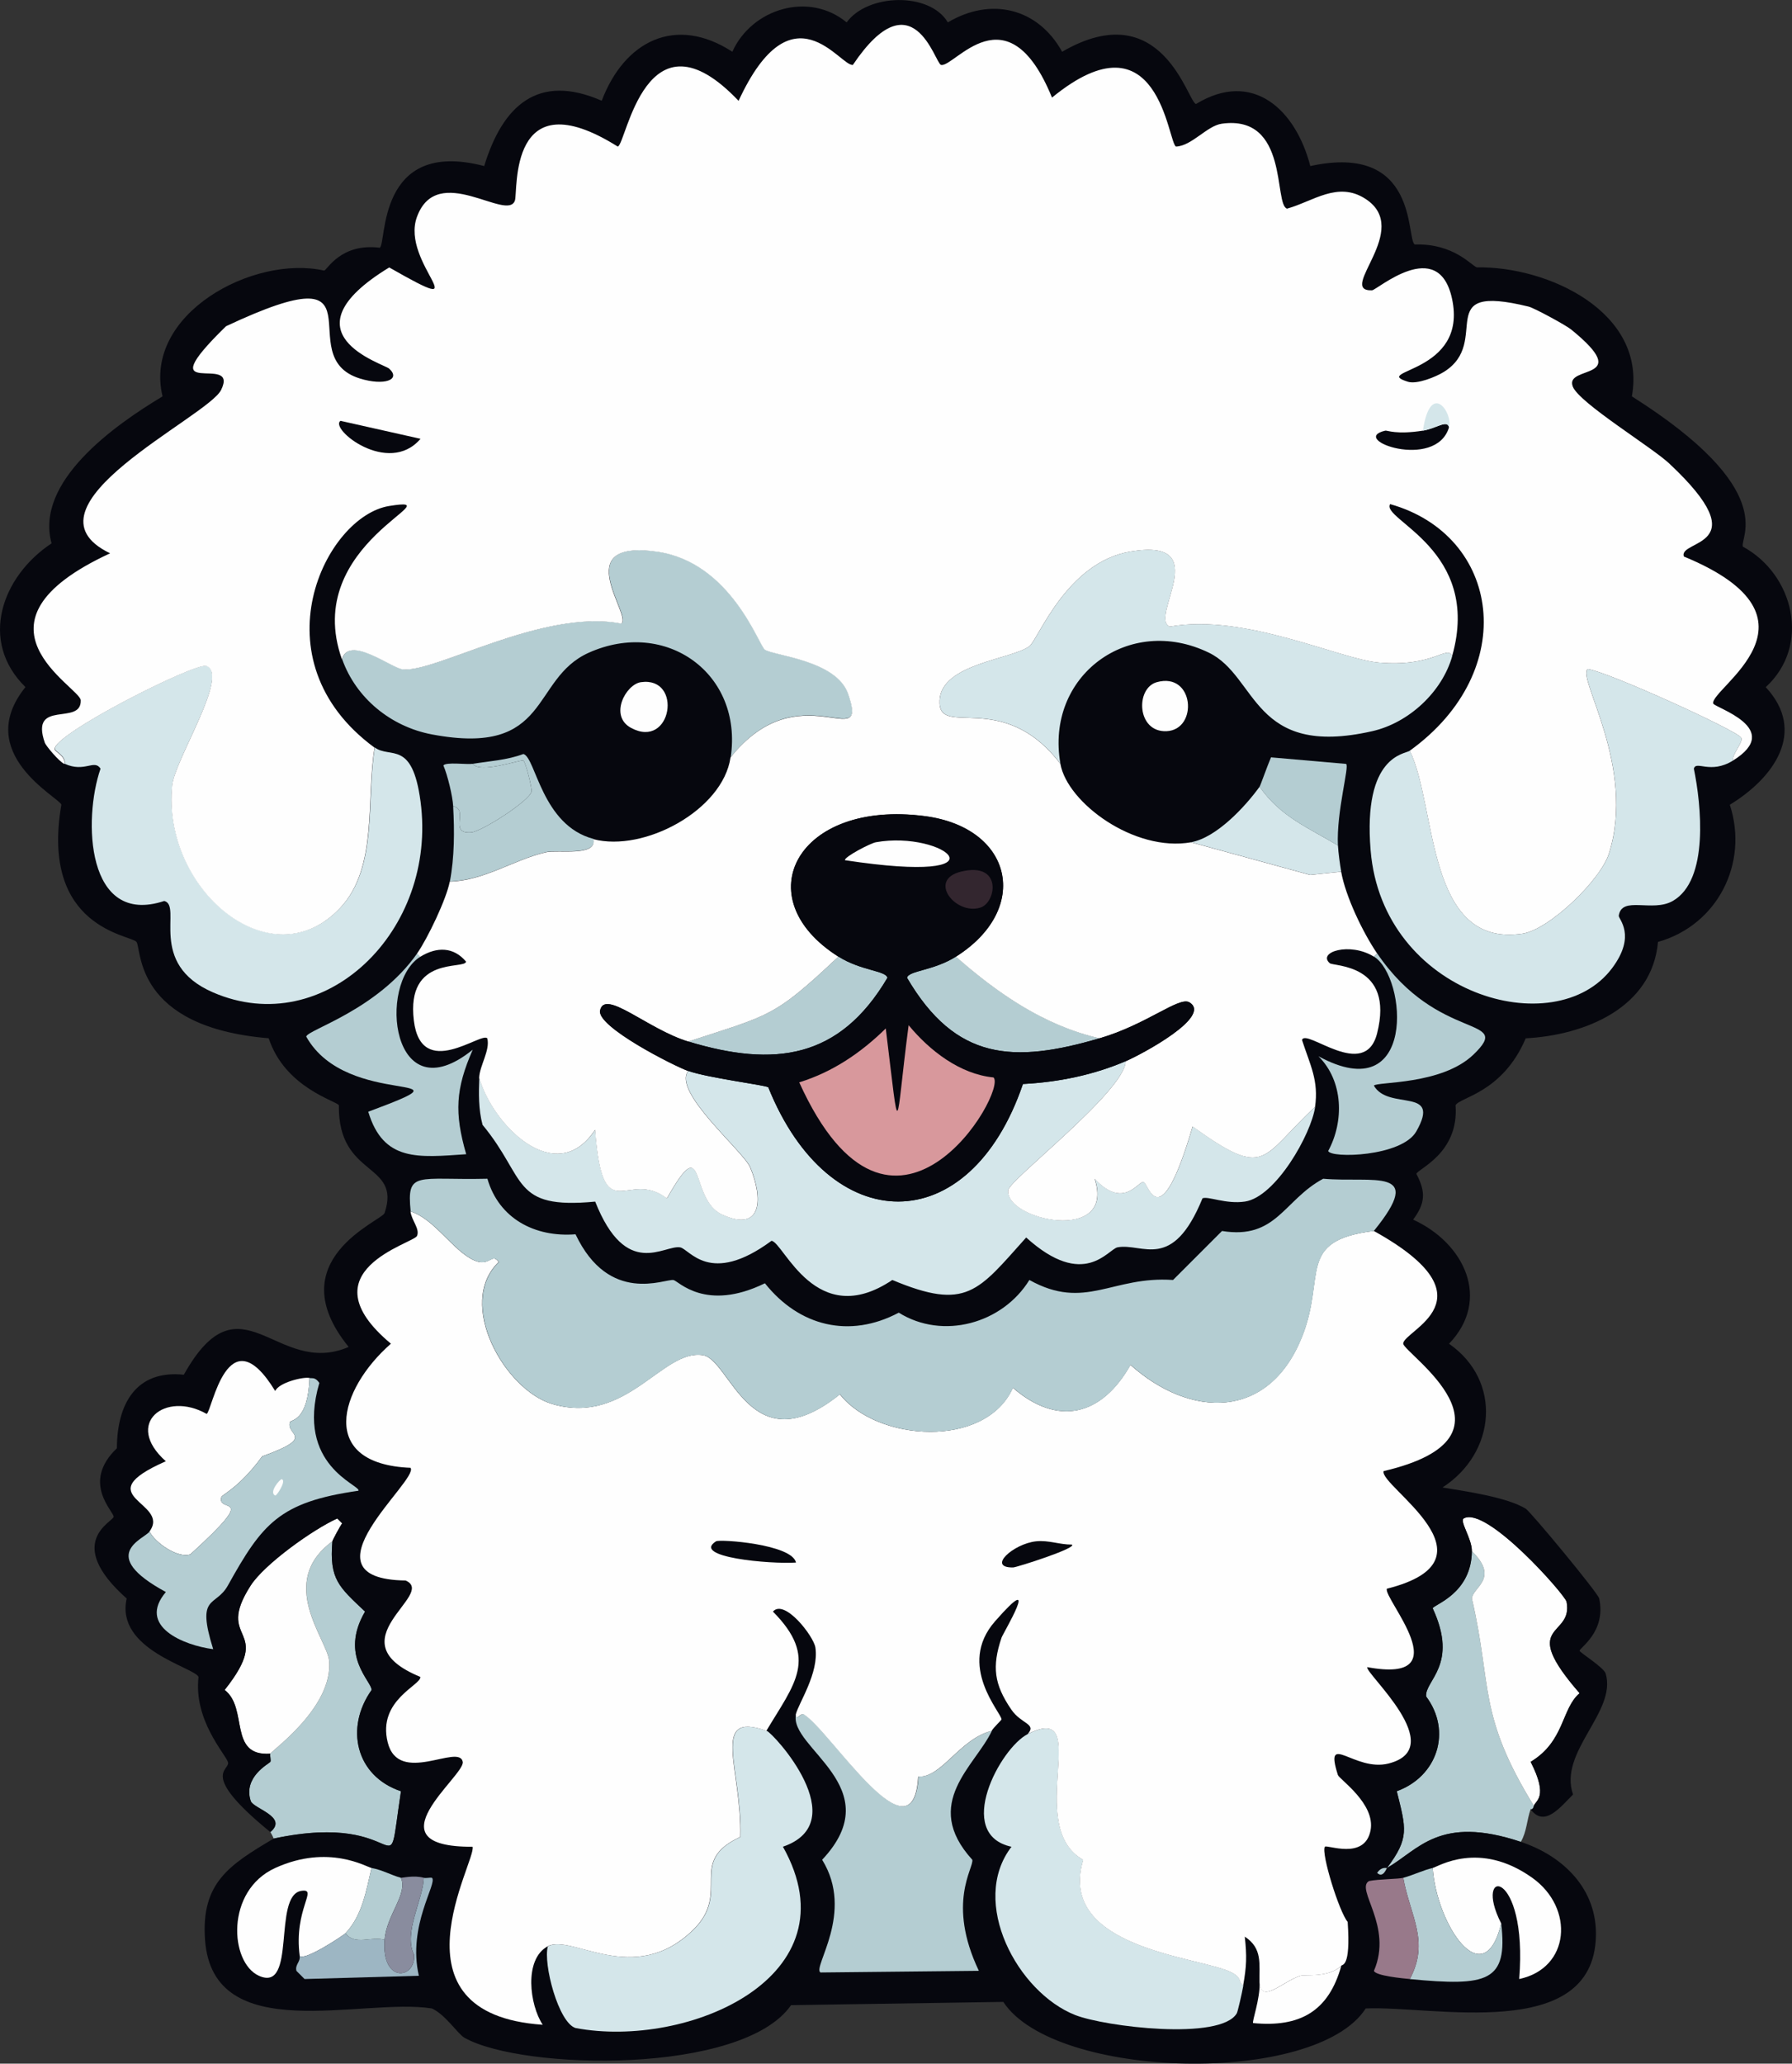 <?xml version="1.0" encoding="UTF-8"?>
<svg id="_레이어_2" data-name="레이어_2" xmlns="http://www.w3.org/2000/svg" viewBox="0 0 358.25 412.35"><rect x="0" y="0" width="358.25" height="412.35" fill="#333333" stroke="none"/>
  <defs>
    <style>
      .cls-1 {
        fill: #b4cdd2;
      }

      .cls-2 {
        fill: #06070e;
      }

      .cls-3 {
        fill: #33262f;
      }

      .cls-4 {
        fill: #d4e6ea;
      }

      .cls-5 {
        fill: #98798a;
      }

      .cls-6 {
        fill: #d8989c;
      }

      .cls-7 {
        fill: #9db6c3;
      }

      .cls-8 {
        fill: #898c9e;
      }

      .cls-9 {
        fill: #fefefe;
      }
    </style>
  </defs>
  <g id="_레이어_1-2" data-name="레이어_1">
    <g>
      <path class="cls-1" d="M54.7,367.37c-.07-.28-.6-1.26-.65-1.31,3.62-3.03-3.41-4.68-3.92-6.2-1.59-4.8,3.64-7.45,3.92-7.83.19-.27-.17-1.41,0-1.63.69-.91,12.62-9.49,11.75-18.6-.41-4.26-10.48-15.63.65-23.82-.64,7.59,1.28,9.07,6.53,14.03-5.2,8.85,1.35,13.93,1.31,15.67-5.35,7.51-3.21,17.2,5.87,20.23-3.22,21.35,1.96,3.62-25.46,9.46Z"/>
      <path class="cls-1" d="M306.65,360.85c-.23.91-.64.61-.65.65-.78,2.19-.76,4.46-1.96,6.53-16.34-5.44-20.43,1.6-26.76,5.22,4.54-6.04,3.81-7.85,1.96-15.34,8.12-2.94,11.07-11.97,5.87-18.93-.33-3.18,6.58-6.28,1.31-17.62.22-.75,7.75-2.89,7.83-11.42,5.59,5.49.17,7.19,0,9.46,4.09,17.53,1.13,23.15,12.4,41.45Z"/>
      <path class="cls-9" d="M306.65,360.85c-11.27-18.3-8.32-23.92-12.4-41.45.17-2.27,5.59-3.97,0-9.46.02-2.49-2.51-5.99-1.63-6.53,4.54-2.61,20.3,15.3,20.56,16.64,1.43,7.32-9.87,3.97,2.61,18.28-3.67,3.08-2.94,9.59-9.79,13.71,3.67,7.17.93,7.71.65,8.81Z"/>
      <path class="cls-9" d="M66.44,307.98c-11.14,8.19-1.06,19.57-.65,23.82.87,9.12-11.06,17.69-11.75,18.6-8.49.59-4.34-9.1-9.14-12.73,10.2-12.86-2.21-9.32,5.22-20.89,2.71-4.22,12.34-11.14,17.3-13.38l.98.98c-.43.56-1.94,3.39-1.96,3.59Z"/>
      <path class="cls-2" d="M306,361.5s.43.26.65-.65c.27-1.1,3.02-1.64-.65-8.81,6.85-4.12,6.13-10.63,9.79-13.71-12.48-14.31-1.19-10.96-2.61-18.28-.26-1.34-16.02-19.25-20.56-16.64-.87.53,1.66,4.04,1.63,6.53-.08,8.53-7.62,10.67-7.83,11.42,5.27,11.34-1.64,14.45-1.31,17.62,5.2,6.96,2.25,15.99-5.87,18.93,1.85,7.49,2.58,9.3-1.96,15.34-.07.09-1.06-.36-1.96.98,1.19,1.14,1.86-.92,1.96-.98,6.33-3.62,10.42-10.66,26.76-5.22,8.53,2.84,15.29,9.47,15.01,18.93-.61,21.27-32.67,13.75-46.02,14.36-10.05,15.56-62.3,14.23-72.45-1.31l-42.43.65c-9.71,13.94-53.6,13.06-65.27,6.53-1.39-.78-3.77-4.6-6.53-5.87-13.93-2.23-43.8,7.88-45.36-13.71-.83-11.44,4.92-15.01,13.71-20.23,27.42-5.85,22.24,11.88,25.46-9.46-9.09-3.04-11.22-12.72-5.87-20.23.04-1.74-6.5-6.82-1.31-15.67-5.25-4.96-7.17-6.45-6.53-14.03.02-.2,1.53-3.03,1.96-3.59l-.98-.98c-4.96,2.24-14.58,9.16-17.3,13.38-7.43,11.57,4.98,8.03-5.22,20.89,4.8,3.63.65,13.32,9.14,12.73-.17.23.19,1.36,0,1.63-.28.38-5.51,3.03-3.92,7.83.51,1.52,7.54,3.17,3.92,6.2-14.65-11.95-7.83-12.27-8.49-14.03-.65-1.76-6.85-8.38-5.87-16.97-.72-1.9-16.69-5.42-14.36-15.67-12.66-11.25-2.73-15.33-2.61-16.32.12-1.02-6.58-6.8.65-13.71.04-8.88,3.84-15.69,13.38-14.69,11.45-20.43,18.44.68,32.96-5.55-14.13-17.37,6.66-25.19,7.18-26.76,3.4-10.23-9.35-6.96-9.14-21.54-.5-.87-10.77-3.48-14.03-13.38-27.01-2.24-25.35-17.82-26.44-19.26-1.06-1.4-19.28-2.65-15.01-27.41-.32-1.39-17.86-10.25-7.18-23.5-9.37-9.19-4.72-22.14,5.22-28.72-3.38-12.3,12.51-23.57,22.19-29.37-3.96-16.46,18.18-28.34,32.31-25.13.61-.14,3.32-5.54,11.1-4.57,1.45-.64-.74-21.97,20.89-16.32,3.7-12.11,10.78-18.62,23.5-13.05,4.53-11.95,14.76-17.15,26.11-9.79,3.87-8.6,15.28-12.11,22.85-5.87,4.17-5.75,16.58-6.14,20.23,0,8.59-5.1,17.97-2.92,22.85,5.87,20.03-11.63,25.1,10.11,26.76,10.44,11.31-6.9,19.93,1.09,22.85,12.4,21.77-4.74,19.12,14.64,20.89,15.67,7.82-.24,11.34,4.25,12.4,4.57,14.3-.24,34.02,8.99,31,25.78,29.65,18.75,21.54,28.13,22.19,30.03,10.15,5.49,13.69,19.72,4.57,28.07,8.26,8.89,1.63,18.13-7.18,23.5,3.83,11.72-2.5,24.07-14.36,27.41-1.17,13.24-14.71,18.64-26.44,19.26-4.66,10.94-13.24,11.76-14.03,13.38.73,9.65-7.64,12.72-7.83,13.71,1.93,3.65,1.77,5.88-.65,9.14,10.25,4.67,15.65,15.96,7.18,24.8,10.66,7.43,9.4,21.8-1.31,28.72,4.62.76,12.87,1.93,16.64,4.24.99.61,14.44,16.82,14.69,17.95,1.42,6.69-3.97,9.86-3.92,10.44.03.35,4.86,3.33,5.22,4.57,2.24,7.67-9.51,15.62-6.53,24.15-2.48,2.43-5.69,6.72-8.49,2.94Z"/>
      <path class="cls-4" d="M153.26,345.83c1.36.48,17.64,18.24,3.26,23.17,14.63,26.05-19.08,40.45-41.45,36.23-3.42-1.04-6.51-12.8-5.55-16.32,4.76-2.6,17.22,8.22,29.05-3.26,7.82-7.6-1.36-13.61,9.46-18.6.38-13.5-6.21-25.28,5.22-21.21Z"/>
      <path class="cls-4" d="M248.56,396.75c-.27,1.52-1.11,5.21-1.31,5.55-3.26,5.49-26.32,2.68-32.31.33-11.47-4.51-21.22-22.55-12.73-33.62-11.51-2.5-2.25-19.75,3.26-22.52,13.39-6.72-.97,18.32,11.1,25.13-5.39,17.9,23.69,19.34,29.7,22.52,2.16,1.14,1.17,1.7,2.28,2.61Z"/>
      <path class="cls-1" d="M198.3,345.83c-3.24,6.96-14.21,14.48-3.92,25.78.35,1.61-5.18,8.58,1.31,22.19l-31.66.33c-1.69-.97,6.9-11.95.33-22.52,13.65-14.51-6.76-22.37-5.22-29.05.12,1.41.95-.43,1.63,0,5.4,3.41,21.84,29.94,22.85,12.4,4.65.33,8.26-7.53,14.69-9.14Z"/>
      <path class="cls-9" d="M61.88,275.34c-.3,8.71-3.76,8.33-3.92,8.81-.89,2.68,5.48,2.88-5.55,6.85-4.57,6.29-8.01,7.6-8.16,8.16-.9,3.45,7.96-1.43-6.2,11.42-2.45.87-7.05-2.31-8.16-4.57,4.34-5.93-12.83-6.94,3.26-14.03-8.5-7.55-.09-14.16,8.16-9.46,1.07-.38,4.16-20.2,13.71-4.57.73-1.7,5.56-2.87,6.85-2.61Z"/>
      <path class="cls-9" d="M74.28,373.25c-1.07,4.56-1.87,9.53-5.22,13.05-.36.38-7.93,5.45-9.14,4.57-1.25-9.46,3.81-13.57.33-13.05-5.83.87-.85,20.41-8.49,16.97-5.84-2.63-6.74-16.99,3.26-21.54,10.67-4.85,18.27-.18,19.26,0Z"/>
      <path class="cls-9" d="M300.12,384.35c-3.54,14.44-12.92.18-13.71-11.1,1.04-.22,9.27-5.61,19.91,1.96,8.51,6.06,7.56,18.09-2.61,20.23,1.79-22.17-9.45-22.56-3.59-11.1Z"/>
      <path class="cls-1" d="M286.41,373.25c.79,11.28,10.17,25.54,13.71,11.1,1.36,11.68-2.76,12.58-18.28,11.1,4.05-7.54.03-12.71-1.31-20.23,2.16-.61,4.18-1.6,5.87-1.96Z"/>
      <path class="cls-7" d="M59.92,390.87c1.21.88,8.78-4.19,9.14-4.57,1.96,2.54,5.17.49,7.83,1.31-.65,8.89,6.32,7.82,5.87,2.94-2.16-4.41,1.86-11.1,1.96-15.34.44.13,1.12-.08,1.63,0,1.2,1.02-4.94,9.52-2.61,19.58l-22.85.65-1.63-1.63c-.32-1.25.81-1.77.65-2.94Z"/>
      <path class="cls-5" d="M280.54,375.21c1.33,7.52,5.36,12.7,1.31,20.23-1.28-.12-6.82-.63-7.18-1.63,3.88-8.96-3.8-16.35-.98-17.95,1.91-.4,5.9-.38,6.85-.65Z"/>
      <path class="cls-9" d="M251.82,396.09c.28,4.47,4.69-.23,8.16-1.31.94-.29,5.55.45,8.16-1.96-2.52,9.05-8.25,12.33-17.62,11.42-.26-.32,1.39-4.7,1.31-8.16Z"/>
      <path class="cls-1" d="M80.15,375.21c1.47,3.2-2.9,7.43-3.26,12.4-2.66-.81-5.87,1.23-7.83-1.31,3.35-3.52,4.15-8.5,5.22-13.05,2.27.42,3.84,1.41,5.87,1.96Z"/>
      <path class="cls-8" d="M84.72,375.21c-.1,4.24-4.12,10.93-1.96,15.34.44,4.89-6.53,5.95-5.87-2.94.37-4.98,4.74-9.2,3.26-12.4.22.06,2.56-.57,4.57,0Z"/>
      <path class="cls-1" d="M277.28,373.25c-.1.05-.77,2.12-1.96.98.9-1.34,1.89-.89,1.96-.98Z"/>
      <g>
        <path class="cls-9" d="M274.66,245.97c24.63,13.65,5.75,19.91,5.87,22.52.09,1.89,25.63,18.53-3.92,25.46-1.01,2.91,24.11,17.61.65,23.5-.84,1.85,14.95,19.17-3.92,15.67-.63,1.07,16.57,16.15,4.24,19.26-6.79,1.71-12.92-6.59-10.12,2.28.27.86,7.58,5.74,6.53,11.1-1.18,6.04-8.83,2.71-9.14,3.26-.75,1.33,2.84,12.93,4.57,15.01.66,9.45-1.18,8.36-1.31,8.81-2.61,2.41-7.22,1.67-8.16,1.96-3.47,1.07-7.88,5.77-8.16,1.31-.08-3.65.67-6.79-2.94-9.14.43,3.94.37,5.89-.33,9.79-1.11-.91-.12-1.47-2.28-2.61-6.01-3.17-35.09-4.62-29.7-22.52-12.07-6.81,2.3-31.85-11.1-25.13,1.88-2.09-1.27-1.98-3.26-4.9-3.45-5.04-3.9-8.57-1.96-14.36.29-.86,8.31-14.23-1.31-3.26-7.71,8.8,1.3,18.25,1.31,19.58,0,.15-1.7,1.72-1.96,2.28-6.43,1.61-10.03,9.46-14.69,9.14-1.01,17.54-17.45-9-22.85-12.4-.68-.43-1.51,1.41-1.63,0,.49-2.15,4.69-8.28,3.92-13.38-.35-2.28-6.19-9.81-8.49-7.18,9.23,9.3,4.3,14.43-1.31,23.82-11.43-4.07-4.84,7.71-5.22,21.21-10.82,4.99-1.64,11-9.46,18.6-11.82,11.49-24.29.66-29.05,3.26-4.8,2.62-3.59,11.75-.98,15.67-31.7-2.16-13.1-32.96-14.03-35.57-20.92.1-1.43-14.2-1.96-16.97-.72-3.77-12.85,4.87-15.01-3.92-2.07-8.42,6.77-11.42,6.53-13.05-17.5-7.21,3.45-16.48-2.94-19.26-21.87-.3,2.82-20.12.98-22.52-18.57-.76-14.4-15.62-3.92-24.8-17.44-14.55,4.57-20.02,5.22-21.54.61-1.43-1.12-3.11-1.31-4.9,4.85,1.54,8.49,7.89,12.73,9.79,3.09,1.39,3.55-1.65,4.9.33-8.59,8.26,1.24,25.64,10.77,28.39,14.85,4.29,21.94-11.03,30.03-9.79,5.57.85,9.43,22.25,27.41,7.83,7.46,9.52,29.17,10.89,34.59-1.31,9.03,7.85,17.81,5.56,23.5-4.57,11.95,10.68,27.57,11.12,34.27-5.55,4.91-12.22-1.22-19.27,14.36-21.21Z"/>
        <path class="cls-2" d="M143.14,307.98c.74-.47,15.2.56,15.99,4.24-5.16.34-21.02-1.06-15.99-4.24Z"/>
        <path class="cls-2" d="M207.11,307.98c2.56-.27,4.69.67,7.18.65,1.17.66-11.06,4.56-11.75,4.57-5.32.08.06-4.74,4.57-5.22Z"/>
      </g>
      <g>
        <path class="cls-1" d="M29.89,306.02c1.11,2.25,5.71,5.44,8.16,4.57,14.16-12.86,5.3-7.98,6.2-11.42.15-.56,3.59-1.87,8.16-8.16,11.03-3.98,4.66-4.17,5.55-6.85.16-.48,3.61-.1,3.92-8.81.56.11,1.12-.23,1.96.98-4.85,16.56,8.32,20.39,7.83,21.54-15.82,2.26-19.22,6.55-26.11,18.93-2.47,4.44-6.41,1.65-2.94,12.73-5.89-.76-15.26-4.58-9.46-11.42-13.84-7.49-4.37-10.57-3.26-12.08Z"/>
        <path class="cls-9" d="M56.33,295.57c1,.28-1.04,3.38-1.31,3.26-1.37-.62,1-3.35,1.31-3.26Z"/>
      </g>
      <g>
        <path class="cls-1" d="M274.66,245.97c-15.58,1.94-9.45,8.99-14.36,21.21-6.69,16.67-22.32,16.23-34.27,5.55-5.69,10.13-14.47,12.42-23.5,4.57-5.42,12.19-27.14,10.82-34.59,1.31-17.99,14.42-21.84-6.98-27.41-7.83-8.08-1.24-15.18,14.08-30.03,9.79-9.53-2.75-19.36-20.13-10.77-28.39-1.35-1.97-1.8,1.06-4.9-.33-4.23-1.9-7.88-8.25-12.73-9.79-.85-8.28,1.27-6.2,15.34-6.53,2.31,7.98,9.5,11.74,17.62,11.1,6.71,14.15,17.84,8.87,19.58,9.14.95.15,6.36,6.46,18.28.65,6.85,8.6,16.91,11.09,26.76,5.87,8.82,5.5,20.73,2.19,26.11-6.53,11.17,6.22,16.53-.85,28.72,0l9.79-9.79c10.9,1.77,12.34-6.22,20.23-10.44,10,.88,20.66-2.52,10.12,10.44Z"/>
        <path class="cls-4" d="M262.92,221.16c-.77,5.46-7.9,18.02-14.03,18.93-3.81.57-7.39-1.13-8.49-.65-6.04,14.78-11.97,8.87-16.97,9.79-1.92.36-6.67,8.54-18.28-1.96-9.64,10.73-11.86,14.73-26.76,8.49-15.31,10.28-21.7-7.53-24.15-7.83-12.39,9.13-16.38,1.61-18.28,1.31-3.24-.52-10.78,6.49-16.97-9.14-16.85,1.6-13.61-4.59-22.52-15.34-.83-3.1-.77-6.3-.65-9.46,2.62,9.44,15.34,22.32,23.17,10.44,1.55,20.42,6.38,7.6,14.36,13.71,7.95-14.1,4.28.21,11.1,3.26,8.07,3.62,8.08-3.43,5.55-9.46-1.36-3.23-15.63-15.09-12.4-19.26,4.03,1.41,15.15,2.79,15.99,3.26,12.22,30.37,40.22,30.72,50.91-.65,7.08-.37,14.01-1.77,20.56-4.57-.14,5.97-23.28,23.69-23.5,25.78-.62,5.99,21.56,10.79,17.3-2.28,5.87,6.29,8.78.3,9.79.65,1,.35,3.2,11.34,9.79-11.1,14.92,10.73,13.52,6.26,24.48-3.92Z"/>
        <path class="cls-1" d="M84.07,191.14c-8.69,5.34-5.8,31.73,10.44,18.6-3.45,7.85-3.69,12.64-1.31,20.89-9.54.65-16.56,1.57-19.58-8.49,23.03-8.59-4.16-.28-12.4-15.01.23-1.38,14.2-5.27,22.19-16.64l.65.65Z"/>
        <path class="cls-1" d="M274.66,191.14l.65-.65c12.27,18.05,27.5,12.3,19.26,20.23-6.36,6.12-19.24,5.38-19.91,6.2,2.89,5.11,13.6.14,8.49,9.14-2.89,5.09-17.14,5.43-17.62,3.92,3.2-5.9,3.05-13.98-1.96-18.93,19.62,10.68,17.76-15.77,11.1-19.91Z"/>
        <g>
          <path class="cls-4" d="M346.46,151.97c-4.56,2.82-7.39-.09-7.83,1.63,1.45,7.04,3.12,22.28-4.24,26.44-4.09,2.31-10.2-1.12-10.77,2.94-.09.64,3.58,3.89-1.31,10.44-11.37,15.26-45.93,5.28-48.3-23.5-1.57-19.04,6.87-19.22,7.83-19.91,5.45,10.95,3.14,39.45,22.52,36.55,5.4-.81,15.63-10.75,17.3-15.99,5.5-17.32-6.45-35.18-4.24-36.88,3.7.4,29.83,12.25,30.68,13.71.49.85-1.91,3.35-1.63,4.57Z"/>
          <path class="cls-4" d="M74.93,149.36c3.12,2.29,7.49-1.6,9.14,10.77,3.45,25.88-19.18,47.79-41.45,38.18-13.36-5.76-6.03-17.38-9.79-18.28-15.66,5.17-16.23-16.4-12.73-26.44-1.26-1.97-3.15.86-7.18-.98.31-1.54-1.91-2.47-1.96-2.94-.3-3.04,28.28-17.43,30.35-16.64,4.64,1.77-6.31,18.61-6.85,23.82-2.17,20.67,19.77,39.28,33.62,24.48,7.59-8.11,5.11-21.84,6.85-31.98Z"/>
          <path class="cls-1" d="M146.08,151.32c2.48-16.74-12.98-27.81-28.39-20.89-11.72,5.27-7.43,20.82-31.33,16.32-8.24-1.55-15.18-7.26-17.95-15.01,1.28-5.01,9.82,1.67,12.08,1.96,6.43.83,28.09-12.18,43.73-9.14,2.41-1.37-10.85-16.93,7.18-14.36,14.79,2.11,20.31,18.71,21.54,19.58,1.7,1.2,14.3,2.07,16.64,8.81,4.34,12.49-9.69-4.61-23.5,12.73Z"/>
          <path class="cls-4" d="M290.33,131.09c-2.03,7.18-8.7,13.36-15.99,15.01-24.02,5.45-22.86-10.9-32.64-15.67-16.02-7.8-32.81,4.64-29.7,22.19-11.69-15.3-24.58-4.78-24.15-12.73.39-7.3,14.4-8.13,17.95-10.77,1.75-1.31,7.4-16.79,20.23-18.93,17-2.83,3.56,13.24,7.83,15.01,15.02-2.7,33.89,6.48,41.77,7.18,11.04.98,13.64-3.59,14.69-1.31Z"/>
          <path class="cls-1" d="M118.66,167.64c.76,3.54-7.08,2.06-9.46,2.61-6.41,1.48-12.32,5.68-19.26,5.87.92-4.82.93-10.13.65-15.01,3.27.62-1.05,5.56,3.59,5.22,2.07-.15,11.65-6.28,12.08-8.16.14-.63-1.18-5.91-1.63-6.2-.43-.27-8.66,2.71-10.12.65,3.36-.54,6.89-.74,10.12-1.96,2.48.62,3.63,14.25,14.03,16.97Z"/>
          <path class="cls-4" d="M267.48,168.95c.06,1.3.41,3.87.65,5.22l-6.2.65-23.82-6.53c5.07-.9,10.82-7.09,13.71-11.1,4.14,5.99,9.74,8.19,15.67,11.75Z"/>
          <path class="cls-1" d="M267.48,168.95c-5.92-3.56-11.53-5.75-15.67-11.75.18-.26,1.56-4.19,2.28-5.87l15.01,1.31c.73.38-1.95,9.49-1.63,16.32Z"/>
          <path class="cls-1" d="M90.6,161.11c-.11-2.01-1.1-6.16-1.96-8.16.5-.74,4.71-.14,5.87-.33,1.46,2.05,9.69-.92,10.12-.65.46.29,1.77,5.57,1.63,6.2-.43,1.88-10,8.01-12.08,8.16-4.64.34-.32-4.6-3.59-5.22Z"/>
          <path class="cls-9" d="M128.13,136.31c8.44-1.19,6.2,13.52-1.96,9.14-4.47-2.4-1.06-8.71,1.96-9.14Z"/>
          <path class="cls-9" d="M231.26,136.31c7.52-2.1,8.33,9.5,1.96,9.79-5.98.27-6.27-8.59-1.96-9.79Z"/>
          <path class="cls-1" d="M219.84,207.46c-17.23,5.05-28.78,4.51-38.51-12.08.28-1.45,5.29-1.39,9.79-4.24,8.31,7.33,17.67,13.78,28.72,16.32Z"/>
          <path class="cls-1" d="M137.59,208.11c16.51-5.42,17.07-4.77,30.03-16.97,4.51,2.85,9.5,2.8,9.79,4.24-9.57,16.21-22.58,17.95-39.82,12.73Z"/>
          <g>
            <path class="cls-9" d="M346.46,151.97c-.28-1.22,2.13-3.72,1.63-4.57-.85-1.46-26.98-13.31-30.68-13.71-2.21,1.7,9.74,19.55,4.24,36.88-1.66,5.24-11.89,15.18-17.3,15.99-19.38,2.9-17.07-25.6-22.52-36.55,22.26-16.03,18.14-43.08-3.92-49.28-1.94,3.09,18.41,9.07,12.4,30.35-1.05-2.28-3.65,2.28-14.69,1.31-7.88-.7-26.75-9.88-41.77-7.18-4.28-1.77,9.17-17.85-7.83-15.01-12.83,2.14-18.48,17.62-20.23,18.93-3.55,2.64-17.56,3.47-17.95,10.77-.43,7.95,12.46-2.57,24.15,12.73,1.38,7.79,14.8,17.67,26.11,15.67l23.82,6.53,6.2-.65c.88,4.95,4.33,12.13,7.18,16.32l-.65.65c-4.8-2.98-11.34-.9-8.81,1.31.75.66,13,.06,9.46,14.03-2.43,9.61-14.22-1.12-15.01,1.31,1.65,5.08,3.36,8.07,2.61,13.38-10.96,10.18-9.56,14.64-24.48,3.92-6.59,22.44-8.79,11.44-9.79,11.1-1.01-.35-3.92,5.64-9.79-.65,4.26,13.08-17.92,8.28-17.3,2.28.22-2.09,23.36-19.81,23.5-25.78,3.09-1.32,17.4-8.94,12.73-11.75-2.05-1.24-8.47,4.4-17.95,7.18-11.05-2.54-20.41-8.99-28.72-16.32,15.09-9.55,11.34-25.76-6.2-28.07-25.61-3.37-35.86,16.34-17.3,28.07-12.96,12.2-13.52,11.55-30.03,16.97-8.11-2.46-16.72-10.61-17.62-6.2-.66,3.25,14.83,11.1,17.62,12.08-3.22,4.17,11.05,16.02,12.4,19.26,2.53,6.04,2.52,13.08-5.55,9.46-6.81-3.05-3.15-17.37-11.1-3.26-7.98-6.11-12.81,6.71-14.36-13.71-7.83,11.87-20.55-1.01-23.17-10.44.09-2.35,2.23-5.49,1.63-7.83-1.06-1.48-13.21,8.61-14.69-3.59-1.58-13.06,10.22-10.11,10.44-11.75-2.48-2.97-5.84-3.01-9.14-.98l-.65-.65c2.09-2.98,5.87-10.87,6.53-14.36,6.94-.19,12.85-4.4,19.26-5.87,2.38-.55,10.22.93,9.46-2.61,10.16,2.65,25.86-5.81,27.41-16.32,13.81-17.33,27.84-.24,23.5-12.73-2.34-6.74-14.94-7.61-16.64-8.81-1.23-.87-6.75-17.47-21.54-19.58-18.03-2.57-4.77,12.99-7.18,14.36-15.64-3.04-37.31,9.97-43.73,9.14-2.25-.29-10.8-6.96-12.08-1.96-8.33-23.32,23.16-32.85,9.46-30.68-12.83,2.03-26.89,30.71-2.94,48.3-1.75,10.15.73,23.87-6.85,31.98-13.85,14.81-35.78-3.8-33.62-24.48.55-5.21,11.5-22.06,6.85-23.82-2.07-.79-30.66,13.61-30.35,16.64.05.47,2.27,1.39,1.96,2.94-1.12-.51-3.72-3.67-3.92-4.24-3.07-8.83,7.35-3.29,7.18-8.49-.09-2.63-24.63-15.28,5.87-29.37-19.26-9.28,19.51-27.21,22.19-32.64,3.81-7.72-15.09,2.96.98-12.73,32.97-15.49,12.48,6.02,26.76,10.44,4.87,1.51,8.28.25,5.87-1.96-1.1-1.01-21.69-7,0-20.23,18.76,10.71,2.11-.78,5.55-10.12,4.08-11.08,18.1,1.14,19.58-3.26.64-1.91-1.41-24.54,20.56-10.77,1.72-.45,5.58-28.67,24.15-9.14,10.75-23.25,20.29-6.84,22.85-7.18,12.01-17.85,16.41-.3,17.62,0,2.62.65,13.25-15.34,22.19,6.53,21.47-17.58,23.14,9.15,24.8,9.79,3.17-.15,6.19-4.16,9.14-4.57,13.49-1.88,10.35,16.19,13.05,16.97,5.23-1.45,10.13-5.54,15.67-1.96,9.52,6.15-5.85,18.5,1.31,18.28,1-.03,13.25-10.91,15.99,1.63,3.31,15.11-16.38,14.27-8.81,16.64,1.82.57,5.62-.99,7.18-1.96,9.79-6.08-2.79-17.9,16.97-13.05,1.08.26,7.41,3.69,8.49,4.57,12.9,10.49-1.44,6.98.33,11.42,1.3,3.27,15.78,12.08,19.26,15.34,18.08,16.92,1.72,15.15,2.94,18.6,30.21,12.46,5.15,26.44,5.87,29.37.2.82,14.34,4.97,3.92,11.42Z"/>
            <path class="cls-2" d="M68.08,84.09l15.99,3.59c-6.46,7.55-18.33-2.06-15.99-3.59Z"/>
            <path class="cls-2" d="M289.68,85.4c-2.66,8.72-20.27,2.37-12.73.65.37-.08,2.19.84,7.51,0,2.61-.41,4.91-2.29,5.22-.65Z"/>
            <path class="cls-4" d="M289.68,85.4c-.32-1.64-2.61.24-5.22.65,1.53-10.24,6.07-3.45,5.22-.65Z"/>
          </g>
        </g>
        <g>
          <path class="cls-2" d="M191.12,191.14c-4.5,2.85-9.51,2.8-9.79,4.24,9.74,16.59,21.28,17.13,38.51,12.08,9.48-2.78,15.9-8.42,17.95-7.18,4.67,2.81-9.64,10.43-12.73,11.75-6.55,2.8-13.48,4.2-20.56,4.57-10.69,31.38-38.69,31.03-50.91.65-.84-.47-11.96-1.85-15.99-3.26-2.8-.98-18.29-8.82-17.62-12.08.9-4.41,9.51,3.74,17.62,6.2,17.24,5.22,30.25,3.48,39.82-12.73-.29-1.45-5.28-1.39-9.79-4.24-18.57-11.73-8.31-31.44,17.3-28.07,17.54,2.31,21.29,18.52,6.2,28.07Z"/>
          <path class="cls-6" d="M181.65,204.85c4.2,5.09,10.25,9.78,16.97,10.44,2.87,2.76-20.2,42.09-38.84.98,6.67-2.06,12.32-5.89,17.3-10.77,2.93,23.83,1.83,20.15,4.57-.65Z"/>
          <path class="cls-9" d="M175.12,168.29c13.69-2.44,27.32,8.7-6.2,3.59-.19-.63,5.07-3.39,6.2-3.59Z"/>
          <path class="cls-3" d="M192.09,174.17c8.34-2.07,7.13,6.15,3.92,7.18-4.93,1.58-10.65-5.51-3.92-7.18Z"/>
        </g>
      </g>
    </g>
  </g>
</svg>